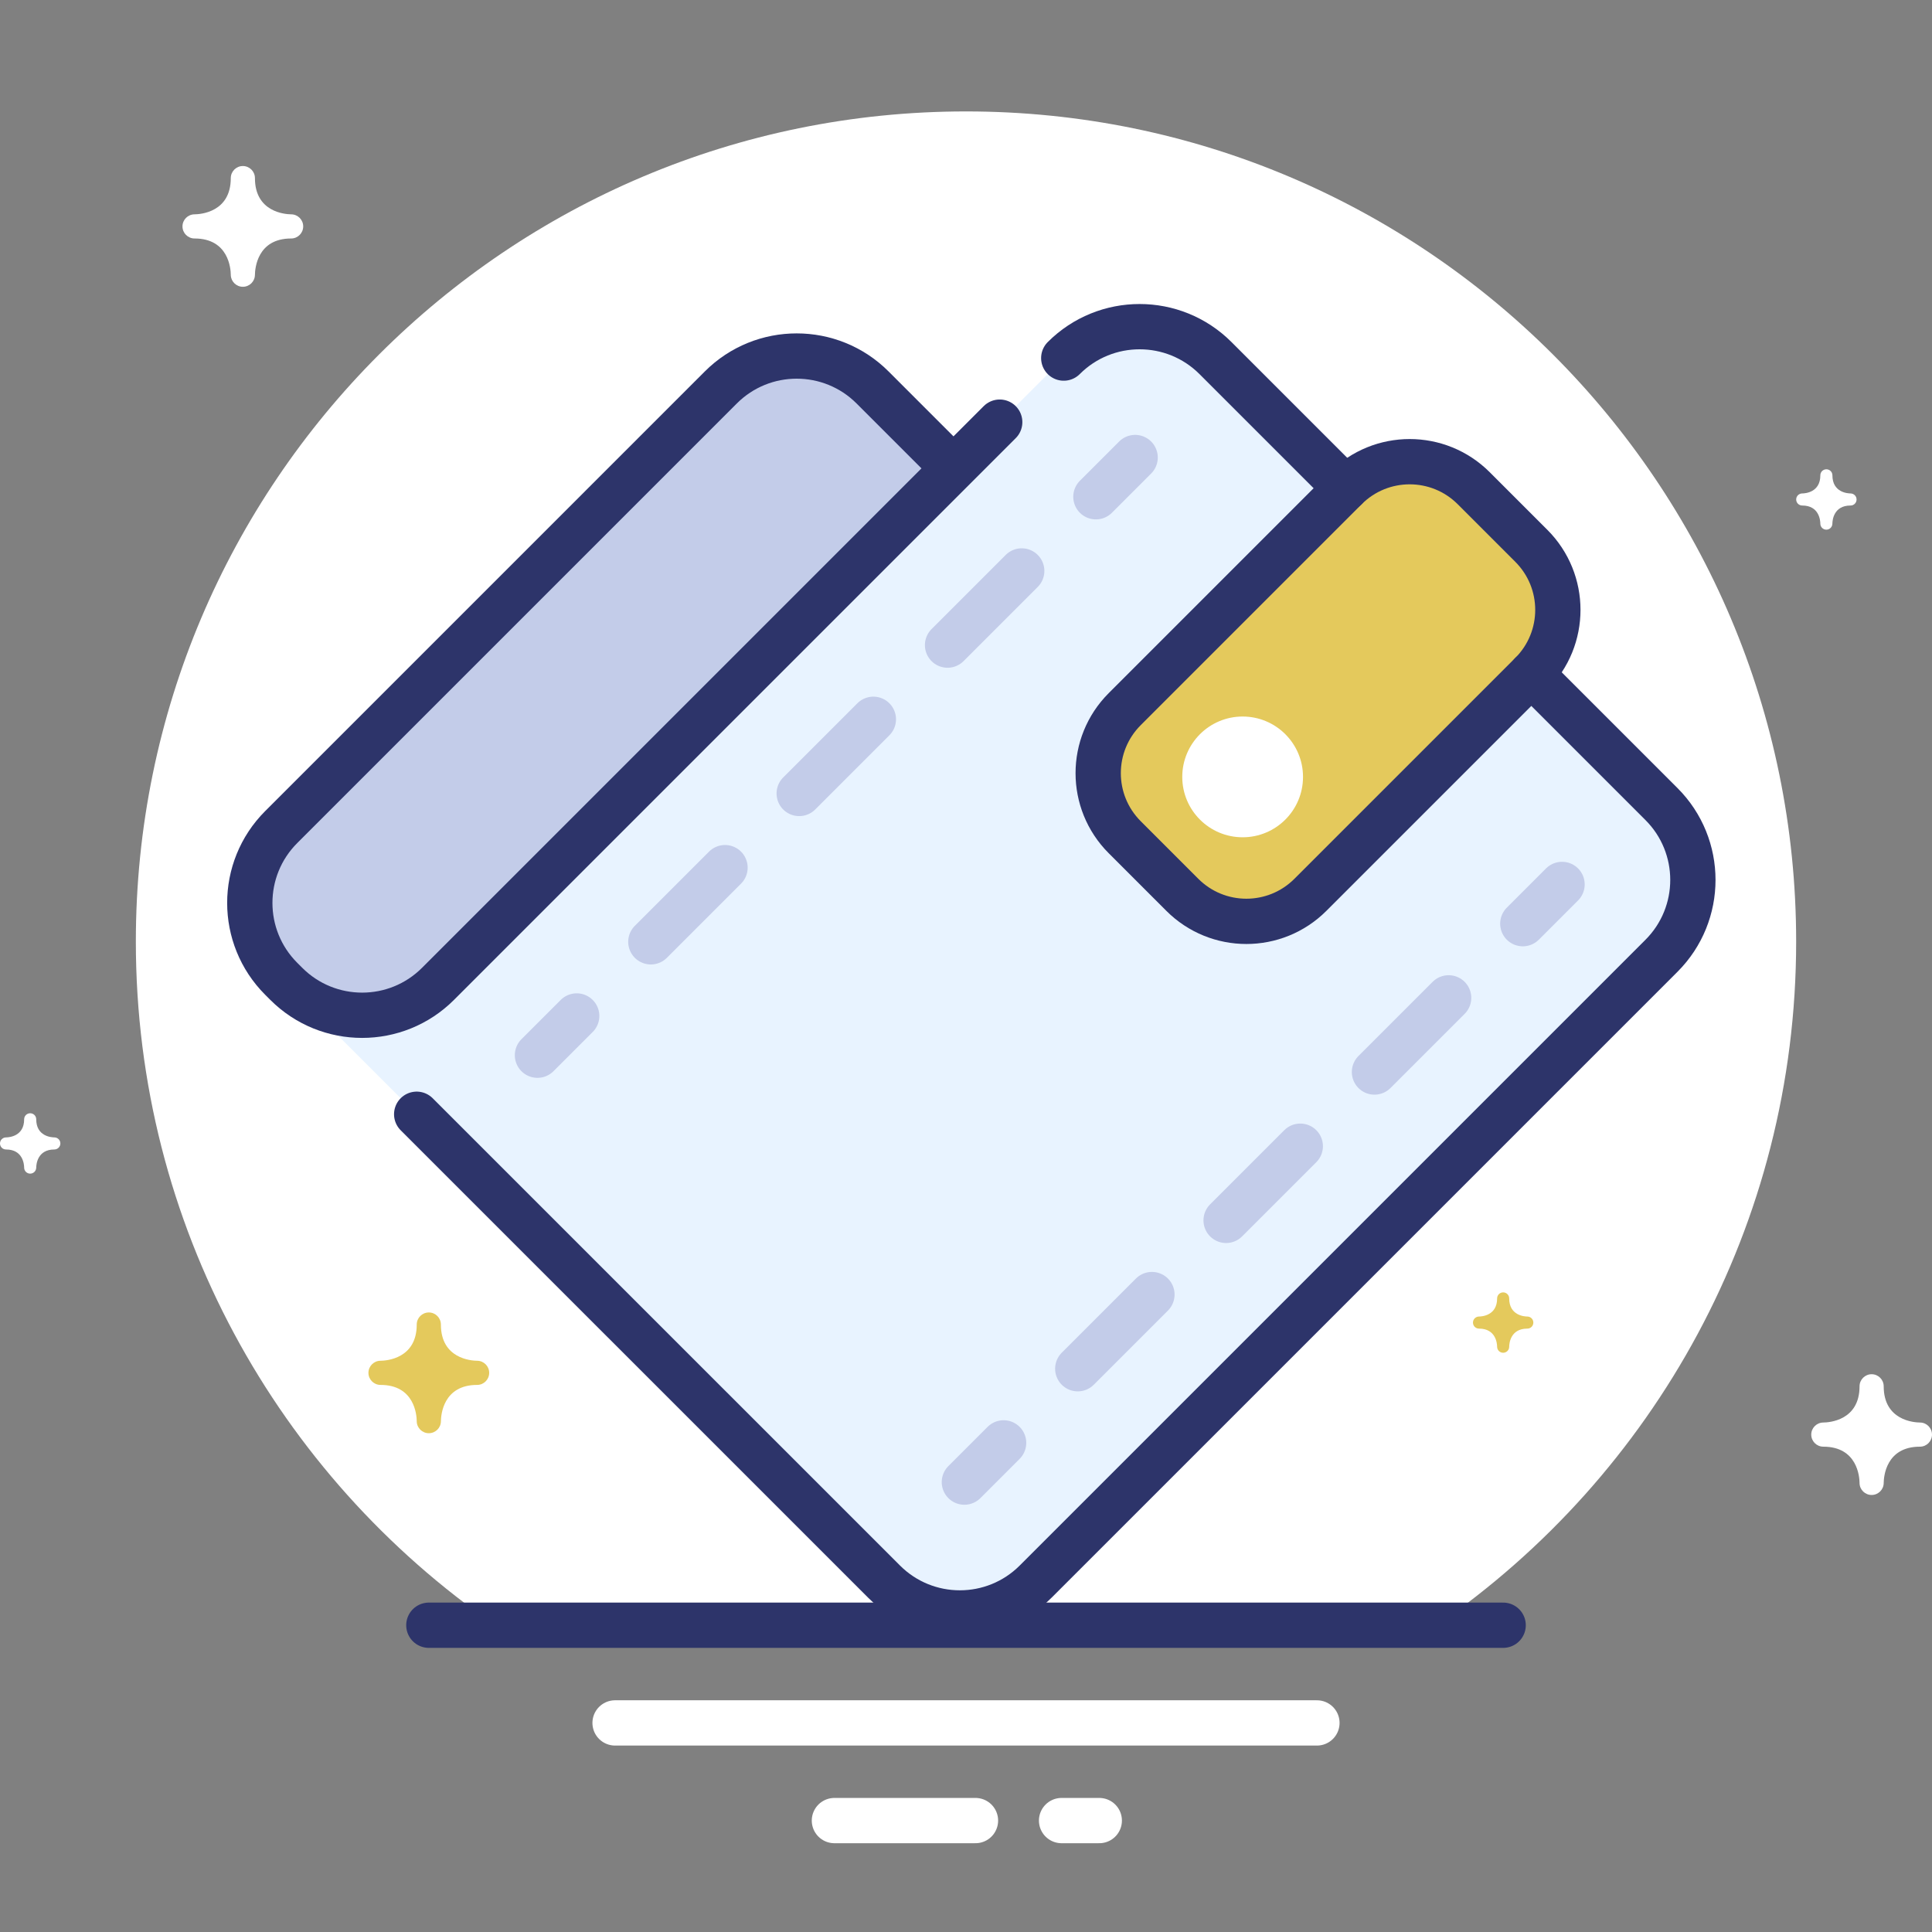 <?xml version="1.0" encoding="utf-8"?>
<!-- Generator: Adobe Illustrator 17.0.0, SVG Export Plug-In . SVG Version: 6.00 Build 0)  -->
<!DOCTYPE svg PUBLIC "-//W3C//DTD SVG 1.1//EN" "http://www.w3.org/Graphics/SVG/1.1/DTD/svg11.dtd">
<svg version="1.1" xmlns="http://www.w3.org/2000/svg" xmlns:xlink="http://www.w3.org/1999/xlink" x="0px" y="0px" width="64px"
	 height="64px" viewBox="0 0 64 64" enable-background="new 0 0 64 64" xml:space="preserve">
<rect x="0" y="0" width="64" height="64" fill="#808080" stroke="none"/>
<g id="Layer_4">
</g>
<g id="Layer_3">
</g>
<g id="Layer_2">
</g>
<g id="Layer_1">
</g>
<g id="Layer_5">
	<g>
		<g>
			<path fill="#FFFFFF" d="M59.5,31.191c0-15.188-12.312-27.5-27.5-27.5S4.5,16.003,4.5,31.191c0,9.396,4.715,17.687,11.905,22.647
				h31.191C54.785,48.878,59.5,40.587,59.5,31.191z"/>
		</g>
		
			<line fill="none" stroke="#FFFFFF" stroke-width="1.5" stroke-linecap="round" stroke-linejoin="round" stroke-miterlimit="10" x1="20.375" y1="57.074" x2="43.625" y2="57.074"/>
		
			<line fill="none" stroke="#FFFFFF" stroke-width="1.5" stroke-linecap="round" stroke-linejoin="round" stroke-miterlimit="10" x1="27.641" y1="60.309" x2="32.314" y2="60.309"/>
		
			<line fill="none" stroke="#FFFFFF" stroke-width="1.5" stroke-linecap="round" stroke-linejoin="round" stroke-miterlimit="10" x1="35.166" y1="60.309" x2="36.415" y2="60.309"/>
	</g>
	<g>
		<g>
			<path fill="#E8F3FF" d="M35.631,11.471l-4.04,4.04L14.118,32.983c-1.172,1.172-3.071,1.172-4.243,0l4.243,4.243l2.581,2.581
				l12.975,12.975c1.172,1.172,3.071,1.172,4.243,0L55.43,31.27c1.172-1.172,1.172-3.071,0-4.243L39.874,11.471
				C38.702,10.299,36.803,10.299,35.631,11.471z"/>
			<path fill="#C3CCE9" d="M24.276,12.437L8.924,27.789c-1.172,1.172-1.172,3.071,0,4.243l0.952,0.952
				c1.172,1.172,3.071,1.172,4.243,0L29.47,17.632l2.121-2.121l-2.121-2.121l-0.952-0.952
				C27.347,11.266,25.447,11.266,24.276,12.437z"/>
			<path fill="#E4C95C" d="M39.167,29.643c1.172,1.172,3.071,1.172,4.243,0l7.318-7.318c1.172-1.172,1.172-3.071,0-4.243
				l-1.908-1.908c-1.172-1.172-3.071-1.172-4.243,0l-7.318,7.318c-1.172,1.172-1.172,3.071,0,4.243L39.167,29.643z"/>
		</g>
		<g>
			
				<path fill="none" stroke="#2D346A" stroke-width="1.5" stroke-linecap="round" stroke-linejoin="round" stroke-miterlimit="10" d="
				M44.576,16.173l-4.311-4.311c-1.388-1.388-3.639-1.388-5.027,0"/>
			
				<path fill="none" stroke="#2D346A" stroke-width="1.5" stroke-linecap="round" stroke-linejoin="round" stroke-miterlimit="10" d="
				M13.803,36.911L29.283,52.39c1.388,1.388,3.639,1.388,5.027,0l20.728-20.728c1.388-1.388,1.388-3.639,0-5.027l-4.311-4.311"/>
			
				<path fill="none" stroke="#2D346A" stroke-width="1.5" stroke-linecap="round" stroke-linejoin="round" stroke-miterlimit="10" d="
				M31.586,15.516l-2.681-2.681c-1.388-1.388-3.639-1.388-5.027,0L9.316,27.397c-1.388,1.388-1.388,3.639,0,5.027l0.167,0.167
				c1.388,1.388,3.639,1.388,5.027,0l18.607-18.607"/>
			
				<path fill="none" stroke="#2D346A" stroke-width="1.5" stroke-linecap="round" stroke-linejoin="round" stroke-miterlimit="10" d="
				M48.819,16.173c-1.172-1.172-3.071-1.172-4.243,0l-7.318,7.318c-1.172,1.172-1.172,3.071,0,4.243l1.908,1.908
				c1.172,1.172,3.071,1.172,4.243,0l7.318-7.318c1.172-1.172,1.172-3.071,0-4.243L48.819,16.173z"/>
			<g>
				
					<line fill="none" stroke="#C3CCE9" stroke-width="1.5" stroke-linecap="round" stroke-linejoin="round" x1="37.603" y1="15.156" x2="36.303" y2="16.456"/>
				
					<line fill="none" stroke="#C3CCE9" stroke-width="1.5" stroke-linecap="round" stroke-linejoin="round" stroke-dasharray="3.475,3.475" x1="33.846" y1="18.913" x2="20.332" y2="32.427"/>
				
					<line fill="none" stroke="#C3CCE9" stroke-width="1.5" stroke-linecap="round" stroke-linejoin="round" x1="19.104" y1="33.655" x2="17.804" y2="34.955"/>
			</g>
			<g>
				
					<line fill="none" stroke="#C3CCE9" stroke-width="1.5" stroke-linecap="round" stroke-linejoin="round" x1="51.745" y1="29.298" x2="50.445" y2="30.598"/>
				
					<line fill="none" stroke="#C3CCE9" stroke-width="1.5" stroke-linecap="round" stroke-linejoin="round" stroke-dasharray="3.475,3.475" x1="47.988" y1="33.055" x2="34.474" y2="46.569"/>
				
					<line fill="none" stroke="#C3CCE9" stroke-width="1.5" stroke-linecap="round" stroke-linejoin="round" x1="33.246" y1="47.797" x2="31.946" y2="49.097"/>
			</g>
			<circle fill="#FFFFFF" cx="41.164" cy="25.736" r="2"/>
		</g>
	</g>
	
		<line fill="none" stroke="#2D346A" stroke-width="1.5" stroke-linecap="round" stroke-miterlimit="10" x1="14.206" y1="53.838" x2="49.794" y2="53.838"/>
	<path fill="#FFFFFF" d="M62.4,49.125c0.002-0.201,0.071-1.202,1.2-1.202c0.002,0,0.002,0,0.003,0c0.002,0,0.003,0,0.005,0h0
		c0.001,0,0.001,0,0.001,0h0.001c0,0,0.001,0,0.002,0C63.827,47.917,64,47.74,64,47.523c0-0.22-0.178-0.399-0.398-0.4
		c-0.201-0.002-1.202-0.071-1.202-1.2c0-0.221-0.179-0.4-0.4-0.4s-0.4,0.179-0.4,0.4c0,1.129-1.001,1.198-1.202,1.2
		c-0.22,0.001-0.398,0.18-0.398,0.4c0,0.221,0.179,0.4,0.4,0.4c1.129,0,1.198,1.002,1.2,1.2c0,0.002,0,0.002,0,0.002
		c0,0.003,0.001,0.006,0,0.006v0.001v0.001c0,0,0,0.001,0,0.002c0.006,0.215,0.183,0.388,0.4,0.388
		C62.22,49.523,62.399,49.345,62.4,49.125z"/>
	<path fill="#FFFFFF" d="M1.2,38.679c0.001-0.101,0.036-0.601,0.6-0.601h0.001h0.002h0h0.001h0.001h0
		C1.913,38.075,2,37.987,2,37.878c0-0.11-0.089-0.199-0.199-0.2C1.7,37.677,1.2,37.642,1.2,37.078c0-0.111-0.089-0.2-0.2-0.2
		s-0.2,0.089-0.2,0.2c0,0.564-0.5,0.599-0.601,0.6C0.089,37.679,0,37.768,0,37.878c0,0.111,0.089,0.2,0.2,0.2
		c0.565,0,0.599,0.501,0.6,0.6v0.001c0,0.001,0.001,0.003,0.001,0.003c-0.001,0-0.001,0-0.001,0v0.001v0.001
		c0.003,0.108,0.091,0.194,0.2,0.194C1.11,38.878,1.199,38.789,1.2,38.679z"/>
	<path fill="#FFFFFF" d="M60.7,17.347c0.001-0.101,0.036-0.601,0.6-0.601c0.001,0,0.001,0,0.001,0c0.001,0,0.002,0,0.003,0h0h0.001
		h0.001c0,0,0,0,0.001,0c0.108-0.003,0.194-0.091,0.194-0.2c0-0.11-0.089-0.199-0.199-0.2c-0.101-0.001-0.601-0.036-0.601-0.6
		c0-0.111-0.089-0.2-0.2-0.2s-0.2,0.089-0.2,0.2c0,0.564-0.5,0.599-0.601,0.6c-0.11,0.001-0.199,0.09-0.199,0.2
		c0,0.111,0.089,0.2,0.2,0.2c0.565,0,0.599,0.501,0.6,0.6c0,0.001,0,0.001,0,0.001c0,0.001,0.001,0.003,0,0.003v0.001v0v0.001
		c0.003,0.108,0.091,0.194,0.2,0.194C60.61,17.546,60.699,17.457,60.7,17.347z"/>
	<path fill="#E4C95C" d="M49.994,44.613c0.001-0.101,0.036-0.601,0.6-0.601c0.001,0,0.001,0,0.001,0c0.001,0,0.002,0,0.003,0h0
		h0.001h0.001H50.6c0.108-0.003,0.194-0.091,0.194-0.2c0-0.11-0.089-0.199-0.199-0.2c-0.101-0.001-0.601-0.036-0.601-0.6
		c0-0.111-0.089-0.2-0.2-0.2c-0.111,0-0.2,0.089-0.2,0.2c0,0.564-0.5,0.599-0.601,0.6c-0.11,0.001-0.199,0.09-0.199,0.2
		c0,0.111,0.089,0.2,0.2,0.2c0.565,0,0.599,0.501,0.6,0.6c0,0.001,0,0.001,0,0.001c0,0.001,0.001,0.003,0,0.003v0.001v0v0.001
		c0.003,0.108,0.091,0.194,0.2,0.194C49.904,44.812,49.994,44.723,49.994,44.613z"/>
	<path fill="#FFFFFF" d="M8.445,9.102C8.448,8.901,8.517,7.9,9.645,7.9c0.002,0,0.002,0,0.002,0c0.002,0,0.004,0,0.005,0h0
		c0.001,0,0.001,0,0.001,0h0.001c0,0,0.001,0,0.002,0c0.215-0.006,0.388-0.183,0.388-0.4c0-0.22-0.178-0.399-0.398-0.4
		C9.446,7.098,8.445,7.028,8.445,5.9c0-0.221-0.179-0.4-0.4-0.4c-0.221,0-0.4,0.179-0.4,0.4c0,1.129-1.001,1.198-1.202,1.2
		c-0.22,0.001-0.398,0.18-0.398,0.4c0,0.221,0.179,0.4,0.4,0.4c1.129,0,1.198,1.002,1.2,1.2c0,0.002,0,0.002,0,0.003
		c0,0.002,0.001,0.005,0,0.005c0,0.001,0,0.001,0,0.001V9.11c0,0,0,0.001,0,0.002C7.652,9.327,7.828,9.5,8.045,9.5
		C8.266,9.5,8.444,9.322,8.445,9.102z"/>
	<path fill="#E4C95C" d="M14.606,47.079c0.002-0.201,0.071-1.202,1.2-1.202c0.002,0,0.002,0,0.002,0c0.002,0,0.004,0,0.005,0h0
		h0.001h0.001c0,0,0.001,0,0.002,0c0.215-0.006,0.388-0.183,0.388-0.4c0-0.22-0.178-0.399-0.398-0.4
		c-0.201-0.002-1.202-0.071-1.202-1.2c0-0.221-0.179-0.4-0.4-0.4c-0.221,0-0.4,0.179-0.4,0.4c0,1.129-1.001,1.198-1.202,1.2
		c-0.22,0.001-0.398,0.18-0.398,0.4c0,0.221,0.179,0.4,0.4,0.4c1.129,0,1.198,1.002,1.2,1.2c0,0.002,0,0.002,0,0.002
		c0,0.003,0.001,0.006,0,0.006c0,0.001,0,0.001,0,0.001v0.001v0.002c0.006,0.215,0.183,0.388,0.4,0.388
		C14.426,47.477,14.605,47.299,14.606,47.079z"/>
</g>
</svg>
